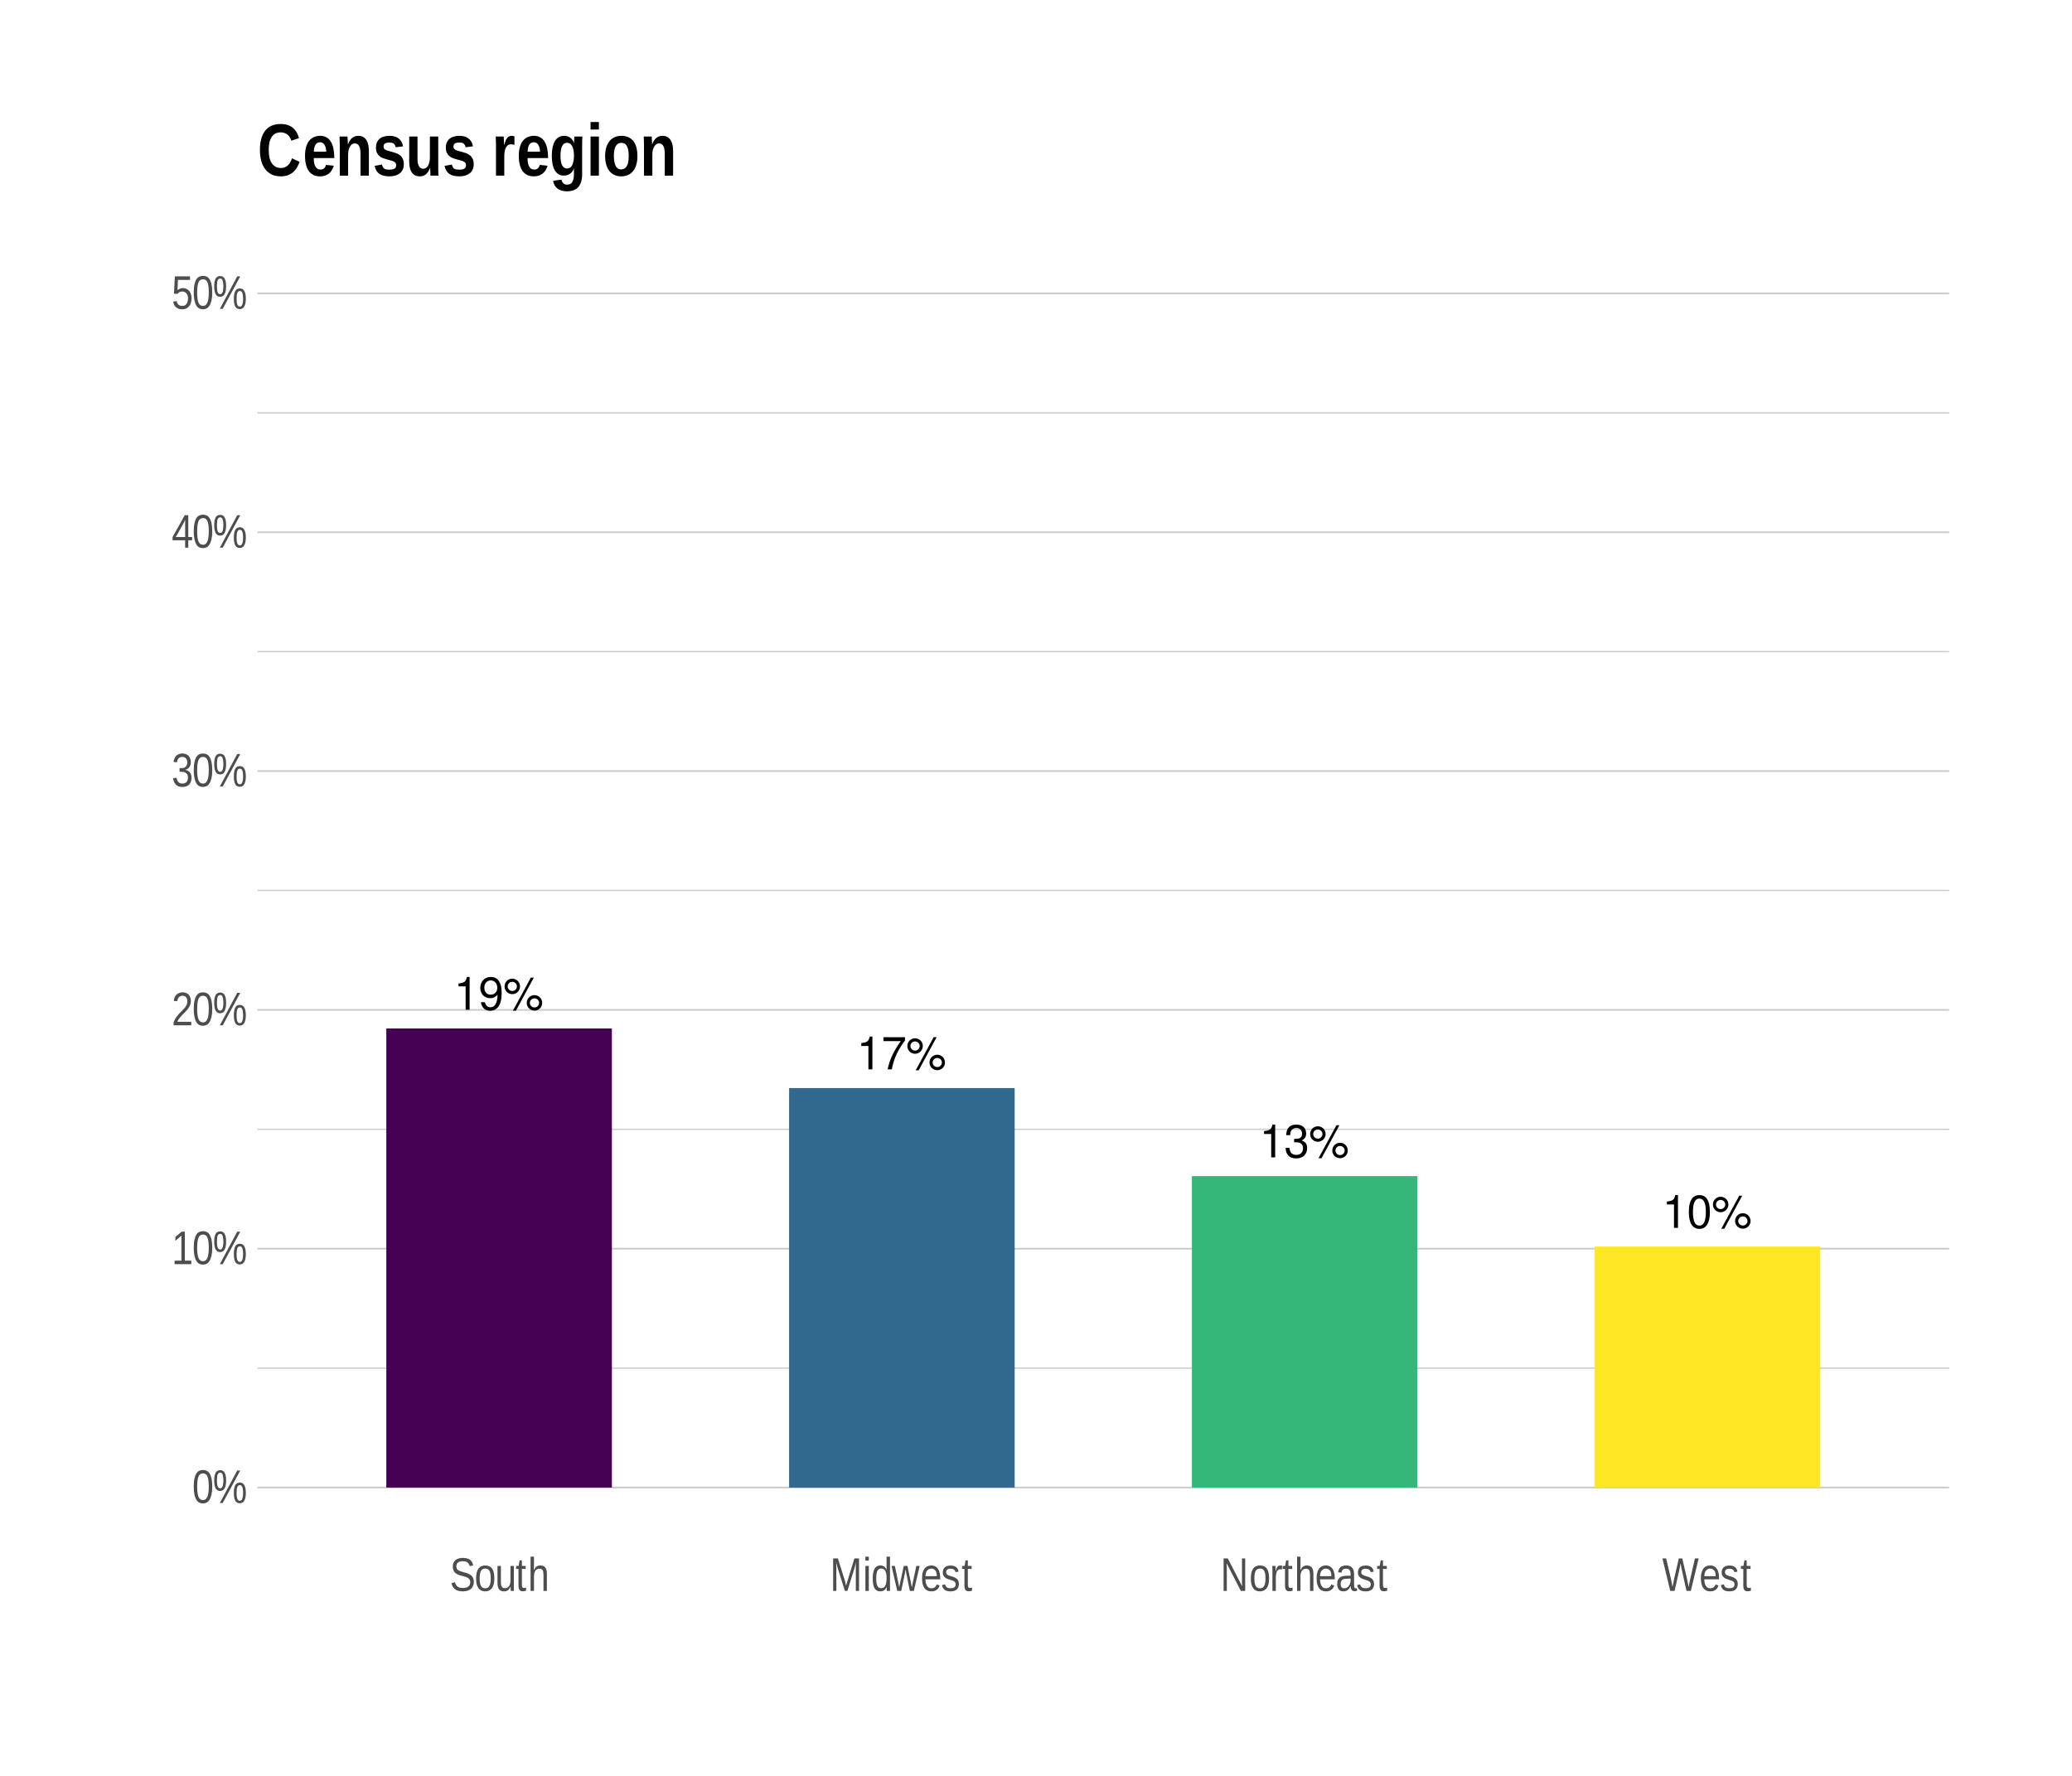 <?xml version="1.0" encoding="UTF-8"?>
<svg xmlns="http://www.w3.org/2000/svg" xmlns:xlink="http://www.w3.org/1999/xlink" width="504pt" height="432pt" viewBox="0 0 504 432" version="1.1">
<defs>
<g>
<symbol overflow="visible" id="glyph0-0">
<path style="stroke:none;" d=""/>
</symbol>
<symbol overflow="visible" id="glyph0-1">
<path style="stroke:none;" d="M 2.859 -5.688 L 2.859 0 L 3.828 0 L 3.828 -7.984 L 3.188 -7.984 C 2.844 -6.766 2.625 -6.594 1.125 -6.391 L 1.125 -5.688 Z M 2.859 -5.688 "/>
</symbol>
<symbol overflow="visible" id="glyph0-2">
<path style="stroke:none;" d="M 2.438 -3.672 L 2.969 -3.672 C 4.031 -3.672 4.594 -3.188 4.594 -2.219 C 4.594 -1.219 3.984 -0.609 2.984 -0.609 C 1.906 -0.609 1.391 -1.156 1.328 -2.312 L 0.359 -2.312 C 0.391 -1.672 0.516 -1.266 0.703 -0.906 C 1.109 -0.125 1.859 0.25 2.938 0.25 C 4.547 0.25 5.594 -0.719 5.594 -2.234 C 5.594 -3.25 5.203 -3.797 4.266 -4.125 C 5 -4.438 5.359 -4.984 5.359 -5.781 C 5.359 -7.156 4.469 -7.984 2.969 -7.984 C 1.391 -7.984 0.547 -7.109 0.516 -5.406 L 1.484 -5.406 C 1.5 -5.906 1.547 -6.172 1.672 -6.422 C 1.891 -6.875 2.375 -7.141 2.984 -7.141 C 3.844 -7.141 4.359 -6.609 4.359 -5.75 C 4.359 -5.188 4.172 -4.844 3.734 -4.656 C 3.469 -4.547 3.109 -4.5 2.438 -4.5 Z M 2.438 -3.672 "/>
</symbol>
<symbol overflow="visible" id="glyph0-3">
<path style="stroke:none;" d="M 2.203 -7.562 C 1.156 -7.562 0.328 -6.719 0.328 -5.672 C 0.328 -4.641 1.156 -3.797 2.203 -3.797 C 3.234 -3.797 4.094 -4.641 4.094 -5.656 C 4.094 -6.734 3.266 -7.562 2.203 -7.562 Z M 2.203 -6.797 C 2.828 -6.797 3.328 -6.297 3.328 -5.672 C 3.328 -5.062 2.812 -4.562 2.203 -4.562 C 1.594 -4.562 1.078 -5.062 1.078 -5.672 C 1.078 -6.297 1.578 -6.797 2.203 -6.797 Z M 6.734 -7.828 L 2.359 0.219 L 3.094 0.219 L 7.453 -7.828 Z M 7.594 -3.562 C 6.562 -3.562 5.719 -2.719 5.719 -1.672 C 5.719 -0.625 6.562 0.203 7.609 0.203 C 8.641 0.203 9.484 -0.625 9.484 -1.656 C 9.484 -2.719 8.656 -3.562 7.594 -3.562 Z M 7.594 -2.781 C 8.234 -2.781 8.734 -2.281 8.734 -1.656 C 8.734 -1.062 8.219 -0.562 7.609 -0.562 C 6.984 -0.562 6.484 -1.062 6.484 -1.672 C 6.484 -2.281 6.984 -2.781 7.594 -2.781 Z M 7.594 -2.781 "/>
</symbol>
<symbol overflow="visible" id="glyph0-4">
<path style="stroke:none;" d="M 5.75 -7.828 L 0.516 -7.828 L 0.516 -6.875 L 4.734 -6.875 C 2.875 -4.203 2.109 -2.578 1.531 0 L 2.562 0 C 3 -2.5 3.984 -4.656 5.75 -7.016 Z M 5.75 -7.828 "/>
</symbol>
<symbol overflow="visible" id="glyph0-5">
<path style="stroke:none;" d="M 0.578 -1.828 C 0.766 -0.516 1.609 0.25 2.812 0.25 C 3.672 0.25 4.453 -0.172 4.922 -0.891 C 5.406 -1.672 5.625 -2.641 5.625 -4.094 C 5.625 -5.438 5.422 -6.281 4.953 -7 C 4.531 -7.641 3.844 -7.984 2.984 -7.984 C 1.484 -7.984 0.422 -6.875 0.422 -5.328 C 0.422 -3.859 1.406 -2.812 2.828 -2.812 C 3.562 -2.812 4.125 -3.078 4.625 -3.688 C 4.609 -1.703 3.984 -0.609 2.875 -0.609 C 2.188 -0.609 1.719 -1.047 1.562 -1.828 Z M 2.969 -7.141 C 3.875 -7.141 4.562 -6.375 4.562 -5.344 C 4.562 -4.359 3.906 -3.672 2.938 -3.672 C 2 -3.672 1.406 -4.344 1.406 -5.406 C 1.406 -6.406 2.062 -7.141 2.969 -7.141 Z M 2.969 -7.141 "/>
</symbol>
<symbol overflow="visible" id="glyph0-6">
<path style="stroke:none;" d="M 3.031 -7.984 C 2.312 -7.984 1.641 -7.656 1.234 -7.109 C 0.734 -6.406 0.469 -5.344 0.469 -3.859 C 0.469 -1.172 1.359 0.25 3.031 0.25 C 4.688 0.25 5.594 -1.172 5.594 -3.797 C 5.594 -5.344 5.359 -6.391 4.844 -7.109 C 4.438 -7.672 3.781 -7.984 3.031 -7.984 Z M 3.031 -7.125 C 4.094 -7.125 4.609 -6.047 4.609 -3.891 C 4.609 -1.609 4.094 -0.547 3.016 -0.547 C 1.984 -0.547 1.469 -1.656 1.469 -3.859 C 1.469 -6.047 1.984 -7.125 3.031 -7.125 Z M 3.031 -7.125 "/>
</symbol>
<symbol overflow="visible" id="glyph1-0">
<path style="stroke:none;" d="M 0.234 0 L 0.234 -7.672 L 2.141 -7.672 L 2.141 0 Z M 0.484 -0.375 L 1.906 -0.375 L 1.906 -7.281 L 0.484 -7.281 Z M 0.484 -0.375 "/>
</symbol>
<symbol overflow="visible" id="glyph1-1">
<path style="stroke:none;" d="M 4.875 -3.953 C 4.875 -3.191 4.812 -2.551 4.688 -2.031 C 4.57 -1.52 4.41 -1.102 4.203 -0.781 C 4.004 -0.457 3.766 -0.227 3.484 -0.094 C 3.211 0.039 2.922 0.109 2.609 0.109 C 2.297 0.109 2 0.039 1.719 -0.094 C 1.445 -0.227 1.211 -0.457 1.016 -0.781 C 0.816 -1.102 0.66 -1.52 0.547 -2.031 C 0.43 -2.551 0.375 -3.191 0.375 -3.953 C 0.375 -4.754 0.43 -5.414 0.547 -5.938 C 0.66 -6.457 0.816 -6.875 1.016 -7.188 C 1.211 -7.5 1.453 -7.719 1.734 -7.844 C 2.016 -7.969 2.316 -8.031 2.641 -8.031 C 2.953 -8.031 3.242 -7.969 3.516 -7.844 C 3.785 -7.719 4.02 -7.5 4.219 -7.188 C 4.426 -6.875 4.586 -6.457 4.703 -5.938 C 4.816 -5.414 4.875 -4.754 4.875 -3.953 Z M 4.031 -3.953 C 4.031 -4.586 4 -5.113 3.938 -5.531 C 3.883 -5.945 3.797 -6.281 3.672 -6.531 C 3.555 -6.781 3.41 -6.953 3.234 -7.047 C 3.055 -7.148 2.859 -7.203 2.641 -7.203 C 2.41 -7.203 2.203 -7.148 2.016 -7.047 C 1.836 -6.941 1.688 -6.766 1.562 -6.516 C 1.445 -6.273 1.359 -5.941 1.297 -5.516 C 1.234 -5.098 1.203 -4.578 1.203 -3.953 C 1.203 -3.348 1.234 -2.836 1.297 -2.422 C 1.359 -2.004 1.445 -1.672 1.562 -1.422 C 1.688 -1.172 1.836 -0.988 2.016 -0.875 C 2.191 -0.77 2.395 -0.719 2.625 -0.719 C 2.844 -0.719 3.035 -0.77 3.203 -0.875 C 3.379 -0.988 3.523 -1.172 3.641 -1.422 C 3.766 -1.672 3.859 -2.004 3.922 -2.422 C 3.992 -2.836 4.031 -3.348 4.031 -3.953 Z M 4.031 -3.953 "/>
</symbol>
<symbol overflow="visible" id="glyph1-2">
<path style="stroke:none;" d="M 8.047 -2.438 C 8.047 -1.969 8.004 -1.57 7.922 -1.25 C 7.848 -0.938 7.742 -0.68 7.609 -0.484 C 7.473 -0.285 7.316 -0.145 7.141 -0.062 C 6.961 0.02 6.773 0.062 6.578 0.062 C 6.367 0.062 6.176 0.02 6 -0.062 C 5.82 -0.145 5.664 -0.281 5.531 -0.469 C 5.406 -0.664 5.305 -0.926 5.234 -1.25 C 5.16 -1.57 5.125 -1.969 5.125 -2.438 C 5.125 -2.938 5.16 -3.348 5.234 -3.672 C 5.305 -3.992 5.406 -4.25 5.531 -4.438 C 5.664 -4.633 5.82 -4.77 6 -4.844 C 6.188 -4.926 6.383 -4.969 6.594 -4.969 C 6.789 -4.969 6.977 -4.926 7.156 -4.844 C 7.332 -4.77 7.484 -4.633 7.609 -4.438 C 7.742 -4.25 7.848 -3.992 7.922 -3.672 C 8.004 -3.348 8.047 -2.938 8.047 -2.438 Z M 2.422 0 L 1.719 0 L 5.953 -7.906 L 6.688 -7.906 Z M 1.812 -7.984 C 2.008 -7.984 2.195 -7.941 2.375 -7.859 C 2.551 -7.785 2.703 -7.648 2.828 -7.453 C 2.961 -7.266 3.066 -7.008 3.141 -6.688 C 3.211 -6.363 3.25 -5.957 3.25 -5.469 C 3.25 -5 3.211 -4.602 3.141 -4.281 C 3.066 -3.957 2.961 -3.695 2.828 -3.5 C 2.703 -3.301 2.547 -3.156 2.359 -3.062 C 2.18 -2.977 1.992 -2.938 1.797 -2.938 C 1.586 -2.938 1.395 -2.977 1.219 -3.062 C 1.039 -3.156 0.883 -3.301 0.75 -3.5 C 0.625 -3.695 0.523 -3.957 0.453 -4.281 C 0.379 -4.602 0.344 -5 0.344 -5.469 C 0.344 -5.957 0.379 -6.363 0.453 -6.688 C 0.523 -7.008 0.625 -7.266 0.75 -7.453 C 0.883 -7.648 1.039 -7.785 1.219 -7.859 C 1.406 -7.941 1.602 -7.984 1.812 -7.984 Z M 7.375 -2.438 C 7.375 -2.812 7.352 -3.117 7.312 -3.359 C 7.281 -3.609 7.227 -3.805 7.156 -3.953 C 7.094 -4.098 7.016 -4.195 6.922 -4.25 C 6.828 -4.312 6.719 -4.344 6.594 -4.344 C 6.469 -4.344 6.352 -4.312 6.25 -4.25 C 6.156 -4.188 6.07 -4.082 6 -3.938 C 5.938 -3.789 5.883 -3.594 5.844 -3.344 C 5.812 -3.102 5.797 -2.801 5.797 -2.438 C 5.797 -2.082 5.812 -1.785 5.844 -1.547 C 5.883 -1.305 5.938 -1.109 6 -0.953 C 6.07 -0.805 6.156 -0.703 6.25 -0.641 C 6.344 -0.578 6.453 -0.547 6.578 -0.547 C 6.703 -0.547 6.812 -0.578 6.906 -0.641 C 7 -0.703 7.078 -0.805 7.141 -0.953 C 7.211 -1.109 7.27 -1.305 7.312 -1.547 C 7.352 -1.785 7.375 -2.082 7.375 -2.438 Z M 2.578 -5.469 C 2.578 -5.844 2.555 -6.148 2.516 -6.391 C 2.484 -6.629 2.438 -6.82 2.375 -6.969 C 2.312 -7.113 2.234 -7.219 2.141 -7.281 C 2.047 -7.344 1.938 -7.375 1.812 -7.375 C 1.688 -7.375 1.57 -7.344 1.469 -7.281 C 1.363 -7.219 1.273 -7.113 1.203 -6.969 C 1.141 -6.82 1.094 -6.625 1.062 -6.375 C 1.031 -6.133 1.016 -5.832 1.016 -5.469 C 1.016 -5.113 1.031 -4.816 1.062 -4.578 C 1.102 -4.336 1.156 -4.141 1.219 -3.984 C 1.281 -3.836 1.359 -3.734 1.453 -3.672 C 1.555 -3.609 1.672 -3.578 1.797 -3.578 C 1.922 -3.578 2.031 -3.609 2.125 -3.672 C 2.219 -3.734 2.297 -3.836 2.359 -3.984 C 2.43 -4.141 2.484 -4.336 2.516 -4.578 C 2.555 -4.816 2.578 -5.113 2.578 -5.469 Z M 2.578 -5.469 "/>
</symbol>
<symbol overflow="visible" id="glyph1-3">
<path style="stroke:none;" d="M 0.719 0 L 0.719 -0.859 L 2.375 -0.859 L 2.375 -6.953 L 0.906 -5.672 L 0.906 -6.625 L 2.438 -7.906 L 3.203 -7.906 L 3.203 -0.859 L 4.781 -0.859 L 4.781 0 Z M 0.719 0 "/>
</symbol>
<symbol overflow="visible" id="glyph1-4">
<path style="stroke:none;" d="M 0.469 0 L 0.469 -0.719 C 0.625 -1.156 0.816 -1.539 1.047 -1.875 C 1.273 -2.207 1.516 -2.508 1.766 -2.781 C 2.016 -3.051 2.258 -3.301 2.5 -3.531 C 2.738 -3.77 2.957 -4.004 3.156 -4.234 C 3.352 -4.461 3.508 -4.703 3.625 -4.953 C 3.75 -5.211 3.812 -5.504 3.812 -5.828 C 3.812 -6.055 3.785 -6.254 3.734 -6.422 C 3.68 -6.586 3.602 -6.727 3.5 -6.844 C 3.395 -6.969 3.27 -7.055 3.125 -7.109 C 2.977 -7.172 2.816 -7.203 2.641 -7.203 C 2.473 -7.203 2.316 -7.172 2.172 -7.109 C 2.023 -7.055 1.895 -6.973 1.781 -6.859 C 1.664 -6.742 1.57 -6.602 1.5 -6.438 C 1.426 -6.27 1.379 -6.078 1.359 -5.859 L 0.516 -5.953 C 0.535 -6.242 0.598 -6.516 0.703 -6.766 C 0.805 -7.016 0.945 -7.234 1.125 -7.422 C 1.301 -7.609 1.516 -7.754 1.766 -7.859 C 2.016 -7.973 2.305 -8.031 2.641 -8.031 C 2.953 -8.031 3.234 -7.984 3.484 -7.891 C 3.742 -7.797 3.957 -7.656 4.125 -7.469 C 4.301 -7.289 4.438 -7.066 4.531 -6.797 C 4.625 -6.523 4.672 -6.211 4.672 -5.859 C 4.672 -5.598 4.629 -5.348 4.547 -5.109 C 4.473 -4.867 4.367 -4.641 4.234 -4.422 C 4.109 -4.203 3.957 -3.988 3.781 -3.781 C 3.613 -3.582 3.438 -3.391 3.25 -3.203 L 2.672 -2.625 C 2.484 -2.438 2.305 -2.242 2.141 -2.047 C 1.973 -1.859 1.82 -1.664 1.688 -1.469 C 1.562 -1.27 1.461 -1.066 1.391 -0.859 L 4.766 -0.859 L 4.766 0 Z M 0.469 0 "/>
</symbol>
<symbol overflow="visible" id="glyph1-5">
<path style="stroke:none;" d="M 4.828 -2.188 C 4.828 -1.82 4.781 -1.492 4.688 -1.203 C 4.594 -0.922 4.453 -0.68 4.266 -0.484 C 4.078 -0.297 3.844 -0.148 3.562 -0.047 C 3.289 0.055 2.977 0.109 2.625 0.109 C 2.227 0.109 1.891 0.051 1.609 -0.062 C 1.336 -0.188 1.113 -0.348 0.938 -0.547 C 0.758 -0.754 0.625 -0.984 0.531 -1.234 C 0.445 -1.492 0.391 -1.758 0.359 -2.031 L 1.219 -2.125 C 1.238 -1.914 1.281 -1.723 1.344 -1.547 C 1.414 -1.379 1.508 -1.234 1.625 -1.109 C 1.738 -0.984 1.879 -0.883 2.047 -0.812 C 2.211 -0.75 2.406 -0.719 2.625 -0.719 C 3.039 -0.719 3.367 -0.844 3.609 -1.094 C 3.848 -1.352 3.969 -1.727 3.969 -2.219 C 3.969 -2.508 3.914 -2.742 3.812 -2.922 C 3.707 -3.098 3.57 -3.234 3.406 -3.328 C 3.25 -3.43 3.078 -3.5 2.891 -3.531 C 2.711 -3.57 2.547 -3.594 2.391 -3.594 L 1.922 -3.594 L 1.922 -4.469 L 2.359 -4.469 C 2.516 -4.469 2.676 -4.484 2.844 -4.516 C 3.02 -4.555 3.176 -4.629 3.312 -4.734 C 3.457 -4.836 3.57 -4.977 3.656 -5.156 C 3.75 -5.332 3.797 -5.555 3.797 -5.828 C 3.797 -6.254 3.691 -6.586 3.484 -6.828 C 3.285 -7.078 2.984 -7.203 2.578 -7.203 C 2.211 -7.203 1.914 -7.086 1.688 -6.859 C 1.469 -6.629 1.336 -6.305 1.297 -5.891 L 0.469 -5.969 C 0.5 -6.312 0.578 -6.613 0.703 -6.875 C 0.828 -7.133 0.984 -7.348 1.172 -7.516 C 1.359 -7.691 1.57 -7.82 1.812 -7.906 C 2.062 -7.988 2.32 -8.031 2.594 -8.031 C 2.957 -8.031 3.27 -7.973 3.531 -7.859 C 3.789 -7.754 4 -7.602 4.156 -7.406 C 4.32 -7.219 4.445 -7 4.531 -6.75 C 4.613 -6.5 4.656 -6.227 4.656 -5.938 C 4.656 -5.707 4.629 -5.488 4.578 -5.281 C 4.523 -5.082 4.441 -4.898 4.328 -4.734 C 4.211 -4.578 4.07 -4.441 3.906 -4.328 C 3.738 -4.211 3.535 -4.125 3.297 -4.062 L 3.297 -4.031 C 3.555 -4 3.781 -3.926 3.969 -3.812 C 4.164 -3.707 4.328 -3.57 4.453 -3.406 C 4.578 -3.238 4.672 -3.051 4.734 -2.844 C 4.797 -2.633 4.828 -2.414 4.828 -2.188 Z M 4.828 -2.188 "/>
</symbol>
<symbol overflow="visible" id="glyph1-6">
<path style="stroke:none;" d="M 4.047 -1.797 L 4.047 0 L 3.281 0 L 3.281 -1.797 L 0.219 -1.797 L 0.219 -2.578 L 3.188 -7.906 L 4.047 -7.906 L 4.047 -2.594 L 4.969 -2.594 L 4.969 -1.797 Z M 3.281 -6.766 C 3.27 -6.754 3.25 -6.719 3.219 -6.656 L 3.141 -6.484 L 3.062 -6.281 C 3.02 -6.207 2.988 -6.148 2.969 -6.109 L 1.297 -3.109 C 1.285 -3.086 1.266 -3.051 1.234 -3 L 1.141 -2.859 L 1.062 -2.703 C 1.031 -2.648 1.004 -2.613 0.984 -2.594 L 3.281 -2.594 Z M 3.281 -6.766 "/>
</symbol>
<symbol overflow="visible" id="glyph1-7">
<path style="stroke:none;" d="M 4.844 -2.578 C 4.844 -2.18 4.789 -1.816 4.688 -1.484 C 4.594 -1.16 4.445 -0.879 4.25 -0.641 C 4.062 -0.398 3.82 -0.211 3.531 -0.078 C 3.25 0.047 2.922 0.109 2.547 0.109 C 2.203 0.109 1.906 0.062 1.656 -0.031 C 1.406 -0.133 1.191 -0.27 1.016 -0.438 C 0.836 -0.602 0.695 -0.801 0.594 -1.031 C 0.488 -1.258 0.414 -1.504 0.375 -1.766 L 1.219 -1.891 C 1.25 -1.734 1.297 -1.582 1.359 -1.438 C 1.422 -1.301 1.504 -1.176 1.609 -1.062 C 1.711 -0.957 1.844 -0.875 2 -0.812 C 2.156 -0.75 2.344 -0.719 2.562 -0.719 C 2.781 -0.719 2.977 -0.754 3.156 -0.828 C 3.332 -0.91 3.477 -1.031 3.594 -1.188 C 3.719 -1.344 3.812 -1.535 3.875 -1.766 C 3.945 -1.992 3.984 -2.258 3.984 -2.562 C 3.984 -2.801 3.953 -3.02 3.891 -3.219 C 3.828 -3.426 3.734 -3.602 3.609 -3.75 C 3.492 -3.895 3.348 -4.008 3.172 -4.094 C 3.004 -4.176 2.805 -4.219 2.578 -4.219 C 2.441 -4.219 2.316 -4.203 2.203 -4.172 C 2.086 -4.148 1.977 -4.109 1.875 -4.047 C 1.781 -3.992 1.691 -3.93 1.609 -3.859 C 1.523 -3.797 1.445 -3.727 1.375 -3.656 L 0.562 -3.656 L 0.781 -7.906 L 4.469 -7.906 L 4.469 -7.047 L 1.531 -7.047 L 1.422 -4.547 C 1.566 -4.68 1.75 -4.797 1.969 -4.891 C 2.188 -4.992 2.445 -5.047 2.75 -5.047 C 3.07 -5.047 3.363 -4.984 3.625 -4.859 C 3.883 -4.742 4.102 -4.578 4.281 -4.359 C 4.457 -4.141 4.594 -3.879 4.688 -3.578 C 4.789 -3.273 4.844 -2.941 4.844 -2.578 Z M 4.844 -2.578 "/>
</symbol>
<symbol overflow="visible" id="glyph1-8">
<path style="stroke:none;" d="M 5.859 -2.188 C 5.859 -1.852 5.801 -1.547 5.688 -1.266 C 5.582 -0.984 5.422 -0.738 5.203 -0.531 C 4.984 -0.332 4.707 -0.176 4.375 -0.062 C 4.039 0.051 3.641 0.109 3.172 0.109 C 2.367 0.109 1.738 -0.062 1.281 -0.406 C 0.832 -0.75 0.547 -1.242 0.422 -1.891 L 1.281 -2.109 C 1.32 -1.898 1.383 -1.711 1.469 -1.547 C 1.562 -1.379 1.68 -1.234 1.828 -1.109 C 1.984 -0.984 2.172 -0.883 2.391 -0.812 C 2.617 -0.75 2.891 -0.719 3.203 -0.719 C 3.461 -0.719 3.703 -0.742 3.922 -0.797 C 4.141 -0.859 4.328 -0.941 4.484 -1.047 C 4.641 -1.16 4.758 -1.305 4.844 -1.484 C 4.938 -1.66 4.984 -1.875 4.984 -2.125 C 4.984 -2.383 4.93 -2.594 4.828 -2.75 C 4.734 -2.914 4.598 -3.051 4.422 -3.156 C 4.254 -3.258 4.051 -3.348 3.812 -3.422 L 3 -3.656 C 2.82 -3.695 2.641 -3.742 2.453 -3.797 C 2.273 -3.859 2.098 -3.93 1.922 -4.016 C 1.754 -4.098 1.598 -4.191 1.453 -4.297 C 1.305 -4.41 1.18 -4.539 1.078 -4.688 C 0.973 -4.844 0.891 -5.02 0.828 -5.219 C 0.766 -5.414 0.734 -5.645 0.734 -5.906 C 0.734 -6.281 0.797 -6.602 0.922 -6.875 C 1.047 -7.145 1.219 -7.363 1.438 -7.531 C 1.656 -7.707 1.914 -7.832 2.219 -7.906 C 2.52 -7.988 2.844 -8.031 3.188 -8.031 C 3.594 -8.031 3.938 -7.988 4.219 -7.906 C 4.508 -7.832 4.754 -7.719 4.953 -7.562 C 5.148 -7.414 5.305 -7.227 5.422 -7 C 5.535 -6.77 5.629 -6.504 5.703 -6.203 L 4.844 -6.031 C 4.801 -6.219 4.738 -6.383 4.656 -6.531 C 4.57 -6.688 4.461 -6.812 4.328 -6.906 C 4.203 -7.008 4.039 -7.086 3.844 -7.141 C 3.656 -7.191 3.438 -7.219 3.188 -7.219 C 2.883 -7.219 2.629 -7.188 2.422 -7.125 C 2.223 -7.062 2.062 -6.973 1.938 -6.859 C 1.812 -6.742 1.723 -6.609 1.672 -6.453 C 1.617 -6.305 1.594 -6.145 1.594 -5.969 C 1.594 -5.727 1.641 -5.531 1.734 -5.375 C 1.828 -5.227 1.957 -5.102 2.125 -5 C 2.289 -4.906 2.484 -4.82 2.703 -4.75 C 2.922 -4.688 3.148 -4.617 3.391 -4.547 C 3.391 -4.547 3.594 -4.488 4 -4.375 C 4.195 -4.32 4.383 -4.254 4.562 -4.172 C 4.738 -4.086 4.906 -3.992 5.062 -3.891 C 5.227 -3.785 5.367 -3.648 5.484 -3.484 C 5.598 -3.328 5.688 -3.141 5.75 -2.922 C 5.82 -2.711 5.859 -2.469 5.859 -2.188 Z M 5.859 -2.188 "/>
</symbol>
<symbol overflow="visible" id="glyph1-9">
<path style="stroke:none;" d="M 4.844 -3.047 C 4.844 -1.984 4.648 -1.191 4.266 -0.672 C 3.879 -0.148 3.32 0.109 2.594 0.109 C 2.25 0.109 1.941 0.047 1.672 -0.078 C 1.398 -0.203 1.172 -0.395 0.984 -0.656 C 0.797 -0.926 0.648 -1.254 0.547 -1.641 C 0.453 -2.035 0.406 -2.504 0.406 -3.047 C 0.406 -5.141 1.145 -6.188 2.625 -6.188 C 3.008 -6.188 3.344 -6.117 3.625 -5.984 C 3.906 -5.859 4.133 -5.664 4.312 -5.406 C 4.5 -5.145 4.633 -4.816 4.719 -4.422 C 4.801 -4.023 4.844 -3.566 4.844 -3.047 Z M 3.969 -3.047 C 3.969 -3.516 3.938 -3.898 3.875 -4.203 C 3.82 -4.516 3.738 -4.758 3.625 -4.938 C 3.508 -5.125 3.367 -5.254 3.203 -5.328 C 3.035 -5.398 2.848 -5.438 2.641 -5.438 C 2.43 -5.438 2.238 -5.398 2.062 -5.328 C 1.895 -5.254 1.75 -5.125 1.625 -4.938 C 1.508 -4.75 1.422 -4.5 1.359 -4.188 C 1.297 -3.883 1.266 -3.504 1.266 -3.047 C 1.266 -2.578 1.297 -2.188 1.359 -1.875 C 1.43 -1.562 1.523 -1.312 1.641 -1.125 C 1.766 -0.945 1.906 -0.82 2.062 -0.75 C 2.227 -0.676 2.406 -0.641 2.594 -0.641 C 2.812 -0.641 3.004 -0.676 3.172 -0.75 C 3.336 -0.82 3.477 -0.945 3.594 -1.125 C 3.719 -1.312 3.812 -1.562 3.875 -1.875 C 3.938 -2.188 3.969 -2.578 3.969 -3.047 Z M 3.969 -3.047 "/>
</symbol>
<symbol overflow="visible" id="glyph1-10">
<path style="stroke:none;" d="M 1.438 -6.078 L 1.438 -2.219 C 1.438 -1.926 1.453 -1.68 1.484 -1.484 C 1.523 -1.285 1.586 -1.125 1.672 -1 C 1.754 -0.875 1.859 -0.785 1.984 -0.734 C 2.117 -0.691 2.281 -0.672 2.469 -0.672 C 2.664 -0.672 2.844 -0.711 3 -0.797 C 3.156 -0.879 3.289 -1 3.406 -1.156 C 3.52 -1.312 3.609 -1.504 3.672 -1.734 C 3.734 -1.973 3.766 -2.25 3.766 -2.562 L 3.766 -6.078 L 4.594 -6.078 L 4.594 -1.297 C 4.594 -1.297 4.594 -1.164 4.594 -0.906 C 4.594 -0.758 4.594 -0.625 4.594 -0.5 C 4.602 -0.375 4.609 -0.266 4.609 -0.172 C 4.609 -0.086 4.609 -0.031 4.609 0 L 3.828 0 C 3.828 -0.02 3.828 -0.07 3.828 -0.156 C 3.828 -0.238 3.82 -0.332 3.812 -0.438 C 3.812 -0.539 3.805 -0.645 3.797 -0.75 C 3.797 -0.863 3.797 -0.957 3.797 -1.031 L 3.781 -1.031 C 3.707 -0.863 3.617 -0.707 3.516 -0.562 C 3.422 -0.414 3.312 -0.289 3.188 -0.188 C 3.062 -0.094 2.914 -0.02 2.75 0.031 C 2.594 0.082 2.406 0.109 2.188 0.109 C 1.914 0.109 1.676 0.066 1.469 -0.016 C 1.27 -0.098 1.109 -0.223 0.984 -0.391 C 0.859 -0.566 0.766 -0.785 0.703 -1.047 C 0.641 -1.316 0.609 -1.645 0.609 -2.031 L 0.609 -6.078 Z M 1.438 -6.078 "/>
</symbol>
<symbol overflow="visible" id="glyph1-11">
<path style="stroke:none;" d="M 2.562 -0.047 C 2.426 -0.004 2.289 0.023 2.156 0.047 C 2.031 0.078 1.883 0.094 1.719 0.094 C 1.051 0.094 0.719 -0.363 0.719 -1.281 L 0.719 -5.344 L 0.141 -5.344 L 0.141 -6.078 L 0.75 -6.078 L 1 -7.438 L 1.547 -7.438 L 1.547 -6.078 L 2.469 -6.078 L 2.469 -5.344 L 1.547 -5.344 L 1.547 -1.5 C 1.547 -1.207 1.582 -1.004 1.656 -0.891 C 1.738 -0.773 1.879 -0.719 2.078 -0.719 C 2.148 -0.719 2.223 -0.723 2.297 -0.734 C 2.379 -0.754 2.469 -0.773 2.562 -0.797 Z M 2.562 -0.047 "/>
</symbol>
<symbol overflow="visible" id="glyph1-12">
<path style="stroke:none;" d="M 1.453 -5.031 C 1.547 -5.238 1.645 -5.414 1.75 -5.562 C 1.863 -5.707 1.984 -5.828 2.109 -5.922 C 2.242 -6.016 2.383 -6.082 2.531 -6.125 C 2.688 -6.164 2.863 -6.188 3.062 -6.188 C 3.375 -6.188 3.629 -6.133 3.828 -6.031 C 4.035 -5.926 4.195 -5.781 4.312 -5.594 C 4.438 -5.406 4.52 -5.176 4.562 -4.906 C 4.602 -4.645 4.625 -4.359 4.625 -4.047 L 4.625 0 L 3.797 0 L 3.797 -3.859 C 3.797 -4.109 3.781 -4.332 3.75 -4.531 C 3.727 -4.727 3.68 -4.891 3.609 -5.016 C 3.535 -5.148 3.43 -5.25 3.297 -5.312 C 3.16 -5.375 2.988 -5.406 2.781 -5.406 C 2.582 -5.406 2.398 -5.363 2.234 -5.281 C 2.078 -5.195 1.941 -5.07 1.828 -4.906 C 1.723 -4.75 1.641 -4.555 1.578 -4.328 C 1.516 -4.109 1.484 -3.859 1.484 -3.578 L 1.484 0 L 0.656 0 L 0.656 -8.328 L 1.484 -8.328 L 1.484 -6.172 C 1.484 -6.047 1.477 -5.922 1.469 -5.797 C 1.469 -5.672 1.461 -5.555 1.453 -5.453 C 1.453 -5.348 1.453 -5.258 1.453 -5.188 C 1.453 -5.113 1.445 -5.062 1.438 -5.031 Z M 1.453 -5.031 "/>
</symbol>
<symbol overflow="visible" id="glyph1-13">
<path style="stroke:none;" d="M 6.297 0 L 6.297 -5.281 C 6.297 -5.469 6.297 -5.66 6.297 -5.859 C 6.297 -6.055 6.301 -6.238 6.312 -6.406 C 6.312 -6.594 6.316 -6.781 6.328 -6.969 C 6.285 -6.77 6.242 -6.578 6.203 -6.391 C 6.203 -6.391 6.156 -6.223 6.062 -5.891 C 6.02 -5.703 5.973 -5.535 5.922 -5.391 L 4.25 0 L 3.641 0 L 1.938 -5.391 C 1.914 -5.441 1.895 -5.508 1.875 -5.594 L 1.812 -5.828 L 1.734 -6.094 L 1.672 -6.344 C 1.617 -6.539 1.566 -6.75 1.516 -6.969 C 1.523 -6.758 1.531 -6.551 1.531 -6.344 C 1.539 -6.164 1.547 -5.977 1.547 -5.781 C 1.555 -5.594 1.562 -5.426 1.562 -5.281 L 1.562 0 L 0.781 0 L 0.781 -7.906 L 1.938 -7.906 L 3.656 -2.422 C 3.676 -2.348 3.703 -2.25 3.734 -2.125 C 3.766 -2.008 3.789 -1.891 3.812 -1.766 C 3.844 -1.648 3.867 -1.535 3.891 -1.422 C 3.922 -1.316 3.941 -1.234 3.953 -1.172 C 3.953 -1.234 3.961 -1.316 3.984 -1.422 C 4.016 -1.535 4.047 -1.656 4.078 -1.781 L 4.172 -2.141 C 4.203 -2.254 4.234 -2.348 4.266 -2.422 L 5.953 -7.906 L 7.078 -7.906 L 7.078 0 Z M 6.297 0 "/>
</symbol>
<symbol overflow="visible" id="glyph1-14">
<path style="stroke:none;" d="M 0.625 -7.375 L 0.625 -8.328 L 1.453 -8.328 L 1.453 -7.375 Z M 0.625 0 L 0.625 -6.078 L 1.453 -6.078 L 1.453 0 Z M 0.625 0 "/>
</symbol>
<symbol overflow="visible" id="glyph1-15">
<path style="stroke:none;" d="M 3.781 -0.984 C 3.625 -0.586 3.422 -0.305 3.172 -0.141 C 2.922 0.023 2.609 0.109 2.234 0.109 C 1.598 0.109 1.133 -0.145 0.844 -0.656 C 0.551 -1.176 0.406 -1.961 0.406 -3.016 C 0.406 -5.129 1.016 -6.188 2.234 -6.188 C 2.609 -6.188 2.922 -6.102 3.172 -5.938 C 3.422 -5.77 3.625 -5.5 3.781 -5.125 L 3.797 -5.125 C 3.797 -5.164 3.789 -5.227 3.781 -5.312 L 3.781 -5.562 C 3.781 -5.645 3.781 -5.727 3.781 -5.812 L 3.781 -8.328 L 4.609 -8.328 L 4.609 -1.25 C 4.609 -1.102 4.609 -0.961 4.609 -0.828 C 4.609 -0.691 4.609 -0.566 4.609 -0.453 C 4.617 -0.348 4.625 -0.254 4.625 -0.172 C 4.625 -0.086 4.629 -0.031 4.641 0 L 3.844 0 C 3.832 -0.039 3.828 -0.094 3.828 -0.156 C 3.828 -0.227 3.82 -0.305 3.812 -0.391 C 3.812 -0.484 3.805 -0.578 3.797 -0.672 C 3.797 -0.773 3.797 -0.879 3.797 -0.984 Z M 1.266 -3.047 C 1.266 -2.629 1.285 -2.27 1.328 -1.969 C 1.367 -1.664 1.438 -1.414 1.531 -1.219 C 1.625 -1.031 1.742 -0.891 1.891 -0.797 C 2.047 -0.711 2.227 -0.672 2.438 -0.672 C 2.656 -0.672 2.848 -0.711 3.016 -0.797 C 3.18 -0.879 3.32 -1.016 3.438 -1.203 C 3.551 -1.398 3.633 -1.656 3.688 -1.969 C 3.75 -2.281 3.781 -2.66 3.781 -3.109 C 3.781 -3.535 3.75 -3.898 3.688 -4.203 C 3.633 -4.504 3.551 -4.742 3.438 -4.922 C 3.32 -5.109 3.18 -5.238 3.016 -5.312 C 2.859 -5.395 2.672 -5.438 2.453 -5.438 C 2.242 -5.438 2.066 -5.395 1.922 -5.312 C 1.773 -5.227 1.648 -5.086 1.547 -4.891 C 1.453 -4.703 1.379 -4.453 1.328 -4.141 C 1.285 -3.836 1.266 -3.473 1.266 -3.047 Z M 1.266 -3.047 "/>
</symbol>
<symbol overflow="visible" id="glyph1-16">
<path style="stroke:none;" d="M 5.406 0 L 4.438 0 L 3.641 -3.922 C 3.617 -4.023 3.594 -4.148 3.562 -4.297 C 3.539 -4.441 3.52 -4.586 3.5 -4.734 C 3.5 -4.734 3.469 -4.906 3.406 -5.25 C 3.375 -5.07 3.344 -4.906 3.312 -4.75 C 3.312 -4.75 3.285 -4.598 3.234 -4.297 C 3.203 -4.148 3.176 -4.016 3.156 -3.891 L 2.344 0 L 1.375 0 L -0.016 -6.078 L 0.797 -6.078 L 1.641 -1.953 C 1.66 -1.859 1.68 -1.75 1.703 -1.625 C 1.734 -1.5 1.758 -1.379 1.781 -1.266 C 1.801 -1.129 1.82 -0.988 1.844 -0.844 L 1.922 -1.25 C 1.953 -1.363 1.977 -1.477 2 -1.594 C 2.02 -1.719 2.039 -1.82 2.062 -1.906 L 2.969 -6.078 L 3.859 -6.078 L 4.719 -1.906 C 4.738 -1.801 4.758 -1.688 4.781 -1.562 C 4.812 -1.445 4.836 -1.332 4.859 -1.219 C 4.879 -1.094 4.906 -0.969 4.938 -0.844 C 4.938 -0.844 4.961 -0.977 5.016 -1.25 C 5.016 -1.25 5.035 -1.375 5.078 -1.625 L 5.141 -1.953 L 6.016 -6.078 L 6.828 -6.078 Z M 5.406 0 "/>
</symbol>
<symbol overflow="visible" id="glyph1-17">
<path style="stroke:none;" d="M 1.234 -2.828 C 1.234 -2.504 1.266 -2.207 1.328 -1.938 C 1.398 -1.676 1.488 -1.445 1.594 -1.25 C 1.707 -1.062 1.852 -0.91 2.031 -0.797 C 2.207 -0.691 2.414 -0.641 2.656 -0.641 C 3.02 -0.641 3.312 -0.727 3.531 -0.906 C 3.75 -1.082 3.895 -1.305 3.969 -1.578 L 4.688 -1.328 C 4.633 -1.16 4.562 -0.988 4.469 -0.812 C 4.375 -0.645 4.25 -0.492 4.094 -0.359 C 3.938 -0.223 3.738 -0.109 3.5 -0.016 C 3.27 0.066 2.988 0.109 2.656 0.109 C 1.926 0.109 1.367 -0.156 0.984 -0.688 C 0.598 -1.227 0.406 -2.023 0.406 -3.078 C 0.406 -3.648 0.461 -4.129 0.578 -4.516 C 0.691 -4.91 0.848 -5.234 1.047 -5.484 C 1.254 -5.734 1.492 -5.91 1.766 -6.016 C 2.035 -6.129 2.32 -6.188 2.625 -6.188 C 3.039 -6.188 3.391 -6.102 3.672 -5.938 C 4.223 -5.625 4.57 -5.055 4.719 -4.234 C 4.789 -3.836 4.828 -3.41 4.828 -2.953 L 4.828 -2.828 Z M 4 -3.594 C 4 -4.27 3.867 -4.742 3.609 -5.016 C 3.359 -5.297 3.023 -5.438 2.609 -5.438 C 2.316 -5.438 2.035 -5.316 1.766 -5.078 C 1.43 -4.785 1.254 -4.289 1.234 -3.594 Z M 4 -3.594 "/>
</symbol>
<symbol overflow="visible" id="glyph1-18">
<path style="stroke:none;" d="M 4.375 -1.672 C 4.375 -1.391 4.328 -1.133 4.234 -0.906 C 4.148 -0.688 4.02 -0.5 3.844 -0.344 C 3.676 -0.195 3.461 -0.082 3.203 0 C 2.953 0.07 2.672 0.109 2.359 0.109 C 2.066 0.109 1.801 0.082 1.562 0.031 C 1.332 -0.02 1.129 -0.102 0.953 -0.219 C 0.785 -0.344 0.641 -0.504 0.516 -0.703 C 0.398 -0.898 0.316 -1.141 0.266 -1.422 L 1 -1.594 C 1.062 -1.27 1.203 -1.031 1.422 -0.875 C 1.648 -0.727 1.961 -0.656 2.359 -0.656 C 2.535 -0.656 2.695 -0.672 2.844 -0.703 C 2.988 -0.734 3.113 -0.785 3.219 -0.859 C 3.332 -0.93 3.422 -1.023 3.484 -1.141 C 3.547 -1.266 3.578 -1.414 3.578 -1.594 C 3.578 -1.781 3.539 -1.93 3.469 -2.047 C 3.395 -2.172 3.297 -2.27 3.172 -2.344 C 3.047 -2.426 2.895 -2.492 2.719 -2.547 L 2.109 -2.75 C 1.91 -2.812 1.711 -2.879 1.516 -2.953 C 1.328 -3.035 1.156 -3.141 1 -3.266 C 0.844 -3.398 0.711 -3.562 0.609 -3.75 C 0.504 -3.938 0.453 -4.176 0.453 -4.469 C 0.453 -5.02 0.613 -5.441 0.938 -5.734 C 1.27 -6.023 1.742 -6.172 2.359 -6.172 C 2.91 -6.172 3.348 -6.051 3.672 -5.812 C 3.992 -5.582 4.203 -5.207 4.297 -4.688 L 3.547 -4.578 C 3.516 -4.734 3.461 -4.863 3.391 -4.969 C 3.316 -5.07 3.227 -5.156 3.125 -5.219 C 3.02 -5.289 2.898 -5.336 2.766 -5.359 C 2.641 -5.391 2.504 -5.406 2.359 -5.406 C 1.984 -5.406 1.707 -5.332 1.531 -5.188 C 1.352 -5.051 1.266 -4.848 1.266 -4.578 C 1.266 -4.41 1.297 -4.27 1.359 -4.156 C 1.43 -4.051 1.523 -3.961 1.641 -3.891 C 1.754 -3.816 1.895 -3.754 2.062 -3.703 L 2.609 -3.531 C 2.609 -3.531 2.742 -3.488 3.016 -3.406 C 3.16 -3.352 3.297 -3.297 3.422 -3.234 C 3.555 -3.172 3.68 -3.094 3.797 -3 C 3.91 -2.914 4.008 -2.812 4.094 -2.688 C 4.176 -2.562 4.242 -2.414 4.297 -2.25 C 4.348 -2.082 4.375 -1.891 4.375 -1.672 Z M 4.375 -1.672 "/>
</symbol>
<symbol overflow="visible" id="glyph1-19">
<path style="stroke:none;" d="M 4.984 0 L 1.516 -6.734 C 1.516 -6.734 1.52 -6.551 1.531 -6.188 C 1.539 -6.039 1.547 -5.879 1.547 -5.703 C 1.555 -5.535 1.562 -5.383 1.562 -5.25 L 1.562 0 L 0.781 0 L 0.781 -7.906 L 1.797 -7.906 L 5.297 -1.125 C 5.297 -1.312 5.285 -1.492 5.266 -1.672 C 5.266 -1.836 5.258 -2.008 5.25 -2.188 C 5.25 -2.375 5.25 -2.551 5.25 -2.719 L 5.25 -7.906 L 6.031 -7.906 L 6.031 0 Z M 4.984 0 "/>
</symbol>
<symbol overflow="visible" id="glyph1-20">
<path style="stroke:none;" d="M 0.656 0 L 0.656 -4.656 C 0.656 -4.656 0.656 -4.785 0.656 -5.047 C 0.656 -5.18 0.648 -5.312 0.641 -5.438 C 0.641 -5.562 0.633 -5.676 0.625 -5.781 C 0.625 -5.895 0.625 -5.992 0.625 -6.078 L 1.406 -6.078 C 1.414 -5.992 1.422 -5.895 1.422 -5.781 C 1.422 -5.664 1.422 -5.551 1.422 -5.438 C 1.43 -5.32 1.438 -5.211 1.438 -5.109 L 1.438 -4.828 L 1.469 -4.828 C 1.531 -5.066 1.594 -5.27 1.656 -5.438 C 1.719 -5.602 1.789 -5.742 1.875 -5.859 C 1.969 -5.973 2.078 -6.055 2.203 -6.109 C 2.328 -6.16 2.473 -6.188 2.641 -6.188 C 2.711 -6.188 2.781 -6.18 2.844 -6.172 C 2.906 -6.16 2.953 -6.145 2.984 -6.125 L 2.984 -5.203 C 2.922 -5.223 2.852 -5.238 2.781 -5.25 C 2.707 -5.258 2.625 -5.266 2.531 -5.266 C 2.344 -5.266 2.18 -5.211 2.047 -5.109 C 1.922 -5.004 1.812 -4.859 1.719 -4.672 C 1.633 -4.484 1.57 -4.258 1.531 -4 C 1.5 -3.75 1.484 -3.473 1.484 -3.172 L 1.484 0 Z M 0.656 0 "/>
</symbol>
<symbol overflow="visible" id="glyph1-21">
<path style="stroke:none;" d="M 1.906 0.109 C 1.406 0.109 1.031 -0.051 0.781 -0.375 C 0.531 -0.695 0.406 -1.141 0.406 -1.703 C 0.406 -2.098 0.469 -2.422 0.594 -2.672 C 0.719 -2.93 0.879 -3.133 1.078 -3.281 C 1.273 -3.426 1.504 -3.523 1.766 -3.578 C 2.023 -3.641 2.285 -3.676 2.547 -3.688 L 3.672 -3.703 L 3.672 -4.031 C 3.672 -4.281 3.648 -4.492 3.609 -4.672 C 3.566 -4.848 3.5 -4.988 3.406 -5.094 C 3.32 -5.207 3.211 -5.289 3.078 -5.344 C 2.941 -5.395 2.781 -5.422 2.594 -5.422 C 2.438 -5.422 2.297 -5.406 2.172 -5.375 C 2.047 -5.344 1.93 -5.289 1.828 -5.219 C 1.734 -5.145 1.656 -5.047 1.594 -4.922 C 1.539 -4.797 1.504 -4.641 1.484 -4.453 L 0.625 -4.547 C 0.656 -4.785 0.711 -5.004 0.797 -5.203 C 0.879 -5.41 1 -5.586 1.156 -5.734 C 1.312 -5.879 1.508 -5.988 1.75 -6.062 C 1.988 -6.145 2.281 -6.188 2.625 -6.188 C 3.25 -6.188 3.719 -6.008 4.031 -5.656 C 4.352 -5.312 4.516 -4.805 4.516 -4.141 L 4.516 -1.531 C 4.516 -1.227 4.547 -1 4.609 -0.844 C 4.672 -0.695 4.789 -0.625 4.969 -0.625 C 5.02 -0.625 5.066 -0.625 5.109 -0.625 C 5.16 -0.633 5.207 -0.645 5.25 -0.656 L 5.25 -0.031 C 5.145 0 5.039 0.02 4.938 0.031 C 4.832 0.051 4.723 0.062 4.609 0.062 C 4.453 0.062 4.316 0.035 4.203 -0.016 C 4.086 -0.066 3.992 -0.145 3.922 -0.25 C 3.859 -0.352 3.805 -0.477 3.766 -0.625 C 3.734 -0.781 3.707 -0.957 3.688 -1.156 L 3.672 -1.156 C 3.578 -0.969 3.477 -0.797 3.375 -0.641 C 3.27 -0.484 3.145 -0.348 3 -0.234 C 2.863 -0.117 2.703 -0.035 2.516 0.016 C 2.336 0.078 2.133 0.109 1.906 0.109 Z M 2.094 -0.641 C 2.363 -0.641 2.594 -0.695 2.781 -0.812 C 2.977 -0.938 3.141 -1.086 3.266 -1.266 C 3.398 -1.453 3.5 -1.656 3.562 -1.875 C 3.633 -2.094 3.672 -2.301 3.672 -2.5 L 3.672 -3 L 2.766 -2.969 C 2.555 -2.969 2.359 -2.953 2.172 -2.922 C 1.992 -2.891 1.836 -2.828 1.703 -2.734 C 1.566 -2.641 1.457 -2.508 1.375 -2.344 C 1.289 -2.176 1.25 -1.953 1.25 -1.672 C 1.25 -1.348 1.32 -1.094 1.469 -0.906 C 1.613 -0.727 1.82 -0.641 2.094 -0.641 Z M 2.094 -0.641 "/>
</symbol>
<symbol overflow="visible" id="glyph1-22">
<path style="stroke:none;" d="M 6.953 0 L 5.906 0 L 4.781 -5.031 C 4.75 -5.164 4.711 -5.332 4.672 -5.531 C 4.629 -5.727 4.598 -5.914 4.578 -6.094 C 4.535 -6.289 4.5 -6.5 4.469 -6.719 C 4.469 -6.719 4.426 -6.504 4.344 -6.078 C 4.344 -6.078 4.305 -5.895 4.234 -5.531 C 4.203 -5.332 4.172 -5.164 4.141 -5.031 L 3 0 L 1.953 0 L 0.047 -7.906 L 0.953 -7.906 L 2.125 -2.891 C 2.176 -2.648 2.223 -2.414 2.266 -2.188 C 2.316 -1.957 2.359 -1.75 2.391 -1.562 C 2.43 -1.344 2.469 -1.133 2.5 -0.938 C 2.551 -1.195 2.598 -1.453 2.641 -1.703 C 2.66 -1.805 2.688 -1.914 2.719 -2.031 L 2.781 -2.375 L 2.844 -2.703 L 2.906 -2.984 L 4.031 -7.906 L 4.875 -7.906 L 6.016 -2.984 L 6.062 -2.703 L 6.141 -2.375 C 6.16 -2.27 6.18 -2.16 6.203 -2.047 C 6.223 -1.93 6.242 -1.82 6.266 -1.719 C 6.316 -1.469 6.363 -1.207 6.406 -0.938 C 6.414 -0.938 6.43 -1.004 6.453 -1.141 L 6.547 -1.625 L 6.672 -2.25 C 6.711 -2.477 6.758 -2.691 6.812 -2.891 L 7.953 -7.906 L 8.859 -7.906 Z M 6.953 0 "/>
</symbol>
<symbol overflow="visible" id="glyph2-0">
<path style="stroke:none;" d="M 0.375 0 L 0.375 -12 L 3.359 -12 L 3.359 0 Z M 0.75 -0.594 L 2.984 -0.594 L 2.984 -11.406 L 0.75 -11.406 Z M 0.75 -0.594 "/>
</symbol>
<symbol overflow="visible" id="glyph2-1">
<path style="stroke:none;" d="M 5.719 -1.859 C 6.113 -1.859 6.457 -1.926 6.75 -2.062 C 7.051 -2.207 7.305 -2.391 7.516 -2.609 C 7.734 -2.828 7.91 -3.078 8.047 -3.359 C 8.191 -3.641 8.312 -3.926 8.406 -4.219 L 10.25 -3.359 C 10.102 -2.922 9.91 -2.488 9.672 -2.062 C 9.43 -1.633 9.129 -1.254 8.766 -0.922 C 8.41 -0.598 7.984 -0.332 7.484 -0.125 C 6.984 0.07 6.395 0.172 5.719 0.172 C 4.844 0.172 4.082 0.016 3.438 -0.297 C 2.801 -0.617 2.27 -1.066 1.844 -1.641 C 1.426 -2.211 1.113 -2.891 0.906 -3.672 C 0.707 -4.461 0.609 -5.32 0.609 -6.25 C 0.609 -7.219 0.707 -8.086 0.906 -8.859 C 1.113 -9.641 1.422 -10.305 1.828 -10.859 C 2.242 -11.41 2.766 -11.832 3.391 -12.125 C 4.023 -12.414 4.773 -12.562 5.641 -12.562 C 6.297 -12.562 6.875 -12.477 7.375 -12.312 C 7.875 -12.145 8.301 -11.906 8.656 -11.594 C 9.02 -11.289 9.32 -10.926 9.562 -10.5 C 9.801 -10.082 9.984 -9.625 10.109 -9.125 L 8.25 -8.5 C 8.176 -8.758 8.066 -9.008 7.922 -9.25 C 7.785 -9.5 7.609 -9.719 7.391 -9.906 C 7.18 -10.094 6.93 -10.242 6.641 -10.359 C 6.359 -10.473 6.035 -10.531 5.672 -10.531 C 5.16 -10.531 4.719 -10.426 4.344 -10.219 C 3.977 -10.02 3.676 -9.734 3.438 -9.359 C 3.195 -8.984 3.02 -8.531 2.906 -8 C 2.801 -7.477 2.75 -6.895 2.75 -6.25 C 2.75 -5.602 2.801 -5.008 2.906 -4.469 C 3.02 -3.938 3.195 -3.477 3.438 -3.094 C 3.688 -2.707 4 -2.406 4.375 -2.188 C 4.75 -1.969 5.195 -1.859 5.719 -1.859 Z M 5.719 -1.859 "/>
</symbol>
<symbol overflow="visible" id="glyph2-2">
<path style="stroke:none;" d="M 4.234 0.172 C 3.672 0.172 3.16 0.07 2.703 -0.125 C 2.254 -0.332 1.867 -0.641 1.547 -1.047 C 1.234 -1.461 0.992 -1.984 0.828 -2.609 C 0.66 -3.234 0.578 -3.961 0.578 -4.797 C 0.578 -5.703 0.676 -6.469 0.875 -7.094 C 1.07 -7.719 1.336 -8.219 1.672 -8.594 C 2.016 -8.977 2.406 -9.254 2.844 -9.422 C 3.289 -9.598 3.758 -9.688 4.25 -9.688 C 4.863 -9.688 5.391 -9.555 5.828 -9.297 C 6.266 -9.035 6.617 -8.672 6.891 -8.203 C 7.172 -7.734 7.375 -7.172 7.5 -6.516 C 7.633 -5.859 7.703 -5.133 7.703 -4.344 L 7.703 -4.281 L 2.703 -4.281 C 2.703 -3.883 2.727 -3.516 2.781 -3.172 C 2.844 -2.828 2.938 -2.531 3.062 -2.281 C 3.195 -2.031 3.367 -1.832 3.578 -1.688 C 3.785 -1.551 4.035 -1.484 4.328 -1.484 C 4.68 -1.484 4.969 -1.57 5.188 -1.75 C 5.414 -1.938 5.578 -2.223 5.672 -2.609 L 7.578 -2.406 C 7.492 -2.133 7.375 -1.848 7.219 -1.547 C 7.062 -1.242 6.852 -0.961 6.594 -0.703 C 6.344 -0.453 6.02 -0.242 5.625 -0.078 C 5.238 0.086 4.773 0.172 4.234 0.172 Z M 4.234 -8.125 C 4.023 -8.125 3.828 -8.082 3.641 -8 C 3.461 -7.914 3.305 -7.781 3.172 -7.594 C 3.047 -7.414 2.941 -7.176 2.859 -6.875 C 2.773 -6.582 2.727 -6.234 2.719 -5.828 L 5.75 -5.828 C 5.707 -6.598 5.551 -7.172 5.281 -7.547 C 5.02 -7.93 4.672 -8.125 4.234 -8.125 Z M 4.234 -8.125 "/>
</symbol>
<symbol overflow="visible" id="glyph2-3">
<path style="stroke:none;" d="M 6.078 0 L 6.078 -5.328 C 6.078 -5.703 6.051 -6.039 6 -6.344 C 5.957 -6.656 5.879 -6.922 5.766 -7.141 C 5.66 -7.359 5.52 -7.531 5.344 -7.656 C 5.164 -7.781 4.945 -7.844 4.688 -7.844 C 4.445 -7.844 4.227 -7.773 4.031 -7.641 C 3.832 -7.504 3.66 -7.316 3.516 -7.078 C 3.367 -6.836 3.254 -6.547 3.172 -6.203 C 3.098 -5.867 3.062 -5.5 3.062 -5.094 L 3.062 0 L 1.031 0 L 1.031 -7.391 C 1.031 -7.586 1.023 -7.797 1.016 -8.016 C 1.016 -8.234 1.008 -8.441 1 -8.641 C 1 -8.836 0.992 -9.008 0.984 -9.156 C 0.984 -9.312 0.977 -9.43 0.969 -9.516 L 2.906 -9.516 C 2.914 -9.441 2.922 -9.328 2.922 -9.172 C 2.93 -9.016 2.941 -8.844 2.953 -8.656 C 2.973 -8.469 2.984 -8.281 2.984 -8.094 C 2.992 -7.906 3 -7.75 3 -7.625 L 3.031 -7.625 C 3.301 -8.344 3.641 -8.863 4.047 -9.188 C 4.461 -9.52 4.957 -9.688 5.531 -9.688 C 6 -9.688 6.395 -9.594 6.719 -9.406 C 7.051 -9.219 7.316 -8.957 7.516 -8.625 C 7.723 -8.301 7.875 -7.914 7.969 -7.469 C 8.062 -7.031 8.109 -6.551 8.109 -6.031 L 8.109 0 Z M 6.078 0 "/>
</symbol>
<symbol overflow="visible" id="glyph2-4">
<path style="stroke:none;" d="M 7.609 -2.781 C 7.609 -2.32 7.531 -1.91 7.375 -1.547 C 7.219 -1.18 6.988 -0.867 6.688 -0.609 C 6.383 -0.359 6.02 -0.164 5.594 -0.031 C 5.164 0.102 4.672 0.172 4.109 0.172 C 3.617 0.172 3.176 0.125 2.781 0.031 C 2.383 -0.051 2.035 -0.191 1.734 -0.391 C 1.43 -0.586 1.176 -0.848 0.969 -1.172 C 0.77 -1.492 0.617 -1.895 0.516 -2.375 L 2.297 -2.703 C 2.359 -2.43 2.438 -2.211 2.531 -2.047 C 2.633 -1.891 2.758 -1.766 2.906 -1.672 C 3.062 -1.586 3.238 -1.531 3.438 -1.5 C 3.633 -1.469 3.859 -1.453 4.109 -1.453 C 4.336 -1.453 4.551 -1.469 4.75 -1.5 C 4.957 -1.539 5.133 -1.598 5.281 -1.672 C 5.426 -1.754 5.539 -1.863 5.625 -2 C 5.707 -2.145 5.75 -2.328 5.75 -2.547 C 5.75 -2.797 5.688 -2.988 5.562 -3.125 C 5.445 -3.27 5.285 -3.391 5.078 -3.484 C 4.879 -3.578 4.641 -3.656 4.359 -3.719 C 4.086 -3.789 3.797 -3.867 3.484 -3.953 C 3.148 -4.047 2.828 -4.148 2.516 -4.266 C 2.203 -4.391 1.922 -4.555 1.672 -4.766 C 1.422 -4.984 1.219 -5.254 1.062 -5.578 C 0.906 -5.898 0.828 -6.312 0.828 -6.812 C 0.828 -7.258 0.898 -7.66 1.047 -8.016 C 1.191 -8.367 1.398 -8.672 1.672 -8.922 C 1.953 -9.172 2.297 -9.359 2.703 -9.484 C 3.117 -9.617 3.594 -9.688 4.125 -9.688 C 4.551 -9.688 4.945 -9.641 5.312 -9.547 C 5.676 -9.453 6 -9.301 6.281 -9.094 C 6.57 -8.883 6.816 -8.617 7.016 -8.297 C 7.211 -7.973 7.348 -7.582 7.422 -7.125 L 5.625 -6.906 C 5.594 -7.133 5.531 -7.32 5.438 -7.469 C 5.352 -7.613 5.25 -7.727 5.125 -7.812 C 5 -7.906 4.852 -7.969 4.688 -8 C 4.52 -8.031 4.332 -8.047 4.125 -8.047 C 3.645 -8.047 3.285 -7.973 3.047 -7.828 C 2.805 -7.68 2.688 -7.43 2.688 -7.078 C 2.688 -6.859 2.734 -6.68 2.828 -6.547 C 2.93 -6.422 3.07 -6.316 3.25 -6.234 C 3.438 -6.148 3.648 -6.078 3.891 -6.016 C 4.141 -5.953 4.41 -5.879 4.703 -5.797 C 5.066 -5.703 5.422 -5.594 5.766 -5.469 C 6.117 -5.344 6.43 -5.164 6.703 -4.938 C 6.973 -4.719 7.191 -4.438 7.359 -4.094 C 7.523 -3.75 7.609 -3.312 7.609 -2.781 Z M 7.609 -2.781 "/>
</symbol>
<symbol overflow="visible" id="glyph2-5">
<path style="stroke:none;" d="M 2.938 -9.516 L 2.938 -4.172 C 2.938 -3.805 2.957 -3.469 3 -3.156 C 3.051 -2.852 3.133 -2.594 3.25 -2.375 C 3.363 -2.156 3.508 -1.984 3.688 -1.859 C 3.863 -1.734 4.078 -1.672 4.328 -1.672 C 4.566 -1.672 4.785 -1.734 4.984 -1.859 C 5.191 -1.992 5.363 -2.18 5.5 -2.422 C 5.645 -2.672 5.754 -2.961 5.828 -3.297 C 5.91 -3.641 5.953 -4.008 5.953 -4.406 L 5.953 -9.516 L 7.984 -9.516 L 7.984 -2.125 C 7.984 -1.926 7.984 -1.719 7.984 -1.5 C 7.992 -1.281 8 -1.07 8 -0.875 C 8.008 -0.676 8.016 -0.5 8.016 -0.344 C 8.023 -0.188 8.035 -0.07 8.047 0 L 6.109 0 C 6.098 -0.07 6.086 -0.188 6.078 -0.344 C 6.078 -0.5 6.07 -0.672 6.062 -0.859 C 6.051 -1.047 6.039 -1.234 6.031 -1.422 C 6.031 -1.609 6.031 -1.766 6.031 -1.891 L 6 -1.891 C 5.727 -1.172 5.383 -0.645 4.969 -0.312 C 4.551 0.008 4.055 0.172 3.484 0.172 C 3.016 0.172 2.613 0.078 2.281 -0.109 C 1.957 -0.297 1.691 -0.551 1.484 -0.875 C 1.285 -1.195 1.141 -1.582 1.047 -2.031 C 0.961 -2.477 0.922 -2.957 0.922 -3.469 L 0.922 -9.516 Z M 2.938 -9.516 "/>
</symbol>
<symbol overflow="visible" id="glyph2-6">
<path style="stroke:none;" d=""/>
</symbol>
<symbol overflow="visible" id="glyph2-7">
<path style="stroke:none;" d="M 1.031 0 L 1.031 -7.281 C 1.031 -7.477 1.023 -7.691 1.016 -7.922 C 1.016 -8.148 1.008 -8.367 1 -8.578 C 1 -8.785 0.992 -8.973 0.984 -9.141 C 0.984 -9.305 0.977 -9.43 0.969 -9.516 L 2.906 -9.516 C 2.914 -9.441 2.922 -9.316 2.922 -9.141 C 2.93 -8.973 2.941 -8.785 2.953 -8.578 L 2.984 -7.969 C 2.992 -7.77 3 -7.609 3 -7.484 L 3.031 -7.484 C 3.125 -7.828 3.223 -8.133 3.328 -8.406 C 3.43 -8.676 3.551 -8.906 3.688 -9.094 C 3.82 -9.289 3.984 -9.438 4.172 -9.531 C 4.367 -9.633 4.609 -9.688 4.891 -9.688 C 5.004 -9.688 5.117 -9.672 5.234 -9.641 C 5.359 -9.617 5.453 -9.594 5.516 -9.562 L 5.516 -7.5 C 5.391 -7.531 5.258 -7.555 5.125 -7.578 C 4.988 -7.609 4.832 -7.625 4.656 -7.625 C 4.145 -7.625 3.75 -7.375 3.469 -6.875 C 3.188 -6.383 3.047 -5.648 3.047 -4.672 L 3.047 0 Z M 1.031 0 "/>
</symbol>
<symbol overflow="visible" id="glyph2-8">
<path style="stroke:none;" d="M 4.297 3.812 C 3.785 3.812 3.332 3.75 2.938 3.625 C 2.539 3.5 2.203 3.32 1.922 3.094 C 1.648 2.875 1.43 2.602 1.266 2.281 C 1.098 1.969 0.988 1.625 0.938 1.25 L 2.953 0.969 C 3.023 1.344 3.18 1.641 3.422 1.859 C 3.66 2.078 3.969 2.188 4.344 2.188 C 4.594 2.188 4.816 2.145 5.016 2.062 C 5.211 1.977 5.379 1.836 5.516 1.641 C 5.66 1.453 5.773 1.195 5.859 0.875 C 5.941 0.551 5.984 0.148 5.984 -0.328 C 5.984 -0.328 5.984 -0.492 5.984 -0.828 C 5.984 -0.992 5.984 -1.148 5.984 -1.297 C 5.992 -1.453 6 -1.609 6 -1.766 L 5.984 -1.766 C 5.742 -1.148 5.41 -0.703 4.984 -0.422 C 4.555 -0.148 4.051 -0.016 3.469 -0.016 C 2.969 -0.016 2.539 -0.133 2.188 -0.375 C 1.832 -0.613 1.535 -0.941 1.297 -1.359 C 1.055 -1.785 0.879 -2.289 0.766 -2.875 C 0.66 -3.469 0.609 -4.117 0.609 -4.828 C 0.609 -5.566 0.664 -6.234 0.781 -6.828 C 0.906 -7.422 1.086 -7.93 1.328 -8.359 C 1.578 -8.785 1.891 -9.113 2.266 -9.344 C 2.648 -9.57 3.102 -9.688 3.625 -9.688 C 4.145 -9.688 4.609 -9.551 5.016 -9.281 C 5.43 -9.02 5.754 -8.586 5.984 -7.984 L 6.016 -7.984 C 6.016 -8.109 6.016 -8.25 6.016 -8.406 C 6.023 -8.57 6.035 -8.727 6.047 -8.875 C 6.055 -9.02 6.066 -9.148 6.078 -9.266 C 6.086 -9.391 6.098 -9.473 6.109 -9.516 L 8.031 -9.516 C 8.02 -9.297 8.008 -8.992 8 -8.609 C 7.988 -8.234 7.984 -7.801 7.984 -7.312 L 7.984 -0.297 C 7.984 0.398 7.898 1.004 7.734 1.516 C 7.578 2.023 7.344 2.453 7.031 2.797 C 6.719 3.141 6.328 3.395 5.859 3.562 C 5.398 3.727 4.879 3.812 4.297 3.812 Z M 6 -4.891 C 6 -5.484 5.945 -5.977 5.844 -6.375 C 5.75 -6.781 5.625 -7.102 5.469 -7.344 C 5.312 -7.582 5.133 -7.75 4.938 -7.844 C 4.738 -7.945 4.539 -8 4.344 -8 C 4.082 -8 3.848 -7.938 3.641 -7.812 C 3.441 -7.688 3.273 -7.492 3.141 -7.234 C 3.004 -6.984 2.898 -6.656 2.828 -6.25 C 2.754 -5.852 2.719 -5.379 2.719 -4.828 C 2.719 -3.805 2.852 -3.035 3.125 -2.516 C 3.395 -1.992 3.797 -1.734 4.328 -1.734 C 4.523 -1.734 4.723 -1.781 4.922 -1.875 C 5.129 -1.969 5.312 -2.133 5.469 -2.375 C 5.625 -2.625 5.75 -2.953 5.844 -3.359 C 5.945 -3.766 6 -4.273 6 -4.891 Z M 6 -4.891 "/>
</symbol>
<symbol overflow="visible" id="glyph2-9">
<path style="stroke:none;" d="M 1.031 -11.219 L 1.031 -13.047 L 3.062 -13.047 L 3.062 -11.219 Z M 1.031 0 L 1.031 -9.516 L 3.062 -9.516 L 3.062 0 Z M 1.031 0 "/>
</symbol>
<symbol overflow="visible" id="glyph2-10">
<path style="stroke:none;" d="M 8.438 -4.766 C 8.438 -4.035 8.352 -3.367 8.188 -2.766 C 8.031 -2.16 7.785 -1.641 7.453 -1.203 C 7.117 -0.766 6.703 -0.426 6.203 -0.188 C 5.711 0.051 5.133 0.172 4.469 0.172 C 3.844 0.172 3.285 0.051 2.797 -0.188 C 2.305 -0.426 1.895 -0.758 1.562 -1.188 C 1.238 -1.625 0.992 -2.145 0.828 -2.75 C 0.66 -3.363 0.578 -4.035 0.578 -4.766 C 0.578 -5.473 0.656 -6.125 0.812 -6.719 C 0.977 -7.32 1.223 -7.844 1.547 -8.281 C 1.879 -8.727 2.289 -9.07 2.781 -9.312 C 3.281 -9.562 3.859 -9.688 4.516 -9.688 C 5.223 -9.688 5.82 -9.562 6.312 -9.312 C 6.812 -9.07 7.219 -8.734 7.531 -8.297 C 7.844 -7.859 8.07 -7.336 8.219 -6.734 C 8.363 -6.141 8.438 -5.484 8.438 -4.766 Z M 6.312 -4.766 C 6.312 -5.891 6.16 -6.707 5.859 -7.219 C 5.566 -7.727 5.129 -7.984 4.547 -7.984 C 3.953 -7.984 3.492 -7.723 3.172 -7.203 C 2.859 -6.691 2.703 -5.879 2.703 -4.766 C 2.703 -4.191 2.742 -3.703 2.828 -3.297 C 2.91 -2.891 3.031 -2.551 3.188 -2.281 C 3.344 -2.02 3.523 -1.828 3.734 -1.703 C 3.953 -1.578 4.191 -1.516 4.453 -1.516 C 4.754 -1.516 5.02 -1.578 5.25 -1.703 C 5.477 -1.828 5.672 -2.02 5.828 -2.281 C 5.992 -2.551 6.113 -2.891 6.188 -3.297 C 6.27 -3.703 6.312 -4.191 6.312 -4.766 Z M 6.312 -4.766 "/>
</symbol>
</g>
<clipPath id="clip1">
  <path d="M 62.617 332 L 474.113 332 L 474.113 333 L 62.617 333 Z M 62.617 332 "/>
</clipPath>
<clipPath id="clip2">
  <path d="M 62.617 274 L 474.113 274 L 474.113 275 L 62.617 275 Z M 62.617 274 "/>
</clipPath>
<clipPath id="clip3">
  <path d="M 62.617 216 L 474.113 216 L 474.113 217 L 62.617 217 Z M 62.617 216 "/>
</clipPath>
<clipPath id="clip4">
  <path d="M 62.617 158 L 474.113 158 L 474.113 159 L 62.617 159 Z M 62.617 158 "/>
</clipPath>
<clipPath id="clip5">
  <path d="M 62.617 100 L 474.113 100 L 474.113 101 L 62.617 101 Z M 62.617 100 "/>
</clipPath>
<clipPath id="clip6">
  <path d="M 62.617 361 L 474.113 361 L 474.113 363 L 62.617 363 Z M 62.617 361 "/>
</clipPath>
<clipPath id="clip7">
  <path d="M 62.617 303 L 474.113 303 L 474.113 304 L 62.617 304 Z M 62.617 303 "/>
</clipPath>
<clipPath id="clip8">
  <path d="M 62.617 245 L 474.113 245 L 474.113 246 L 62.617 246 Z M 62.617 245 "/>
</clipPath>
<clipPath id="clip9">
  <path d="M 62.617 187 L 474.113 187 L 474.113 188 L 62.617 188 Z M 62.617 187 "/>
</clipPath>
<clipPath id="clip10">
  <path d="M 62.617 129 L 474.113 129 L 474.113 130 L 62.617 130 Z M 62.617 129 "/>
</clipPath>
<clipPath id="clip11">
  <path d="M 62.617 71 L 474.113 71 L 474.113 72 L 62.617 72 Z M 62.617 71 "/>
</clipPath>
</defs>
<g id="surface51">
<rect x="0" y="0" width="504" height="432" style="fill:rgb(100%,100%,100%);fill-opacity:1;stroke:none;"/>
<g clip-path="url(#clip1)" clip-rule="nonzero">
<path style="fill:none;stroke-width:0.32;stroke-linecap:butt;stroke-linejoin:round;stroke:rgb(80%,80%,80%);stroke-opacity:1;stroke-miterlimit:10;" d="M 62.617 332.812 L 474.113 332.812 "/>
</g>
<g clip-path="url(#clip2)" clip-rule="nonzero">
<path style="fill:none;stroke-width:0.32;stroke-linecap:butt;stroke-linejoin:round;stroke:rgb(80%,80%,80%);stroke-opacity:1;stroke-miterlimit:10;" d="M 62.617 274.715 L 474.113 274.715 "/>
</g>
<g clip-path="url(#clip3)" clip-rule="nonzero">
<path style="fill:none;stroke-width:0.32;stroke-linecap:butt;stroke-linejoin:round;stroke:rgb(80%,80%,80%);stroke-opacity:1;stroke-miterlimit:10;" d="M 62.617 216.617 L 474.113 216.617 "/>
</g>
<g clip-path="url(#clip4)" clip-rule="nonzero">
<path style="fill:none;stroke-width:0.32;stroke-linecap:butt;stroke-linejoin:round;stroke:rgb(80%,80%,80%);stroke-opacity:1;stroke-miterlimit:10;" d="M 62.617 158.52 L 474.113 158.52 "/>
</g>
<g clip-path="url(#clip5)" clip-rule="nonzero">
<path style="fill:none;stroke-width:0.32;stroke-linecap:butt;stroke-linejoin:round;stroke:rgb(80%,80%,80%);stroke-opacity:1;stroke-miterlimit:10;" d="M 62.617 100.422 L 474.113 100.422 "/>
</g>
<g clip-path="url(#clip6)" clip-rule="nonzero">
<path style="fill:none;stroke-width:0.427;stroke-linecap:butt;stroke-linejoin:round;stroke:rgb(80%,80%,80%);stroke-opacity:1;stroke-miterlimit:10;" d="M 62.617 361.859 L 474.113 361.859 "/>
</g>
<g clip-path="url(#clip7)" clip-rule="nonzero">
<path style="fill:none;stroke-width:0.427;stroke-linecap:butt;stroke-linejoin:round;stroke:rgb(80%,80%,80%);stroke-opacity:1;stroke-miterlimit:10;" d="M 62.617 303.762 L 474.113 303.762 "/>
</g>
<g clip-path="url(#clip8)" clip-rule="nonzero">
<path style="fill:none;stroke-width:0.427;stroke-linecap:butt;stroke-linejoin:round;stroke:rgb(80%,80%,80%);stroke-opacity:1;stroke-miterlimit:10;" d="M 62.617 245.664 L 474.113 245.664 "/>
</g>
<g clip-path="url(#clip9)" clip-rule="nonzero">
<path style="fill:none;stroke-width:0.427;stroke-linecap:butt;stroke-linejoin:round;stroke:rgb(80%,80%,80%);stroke-opacity:1;stroke-miterlimit:10;" d="M 62.617 187.57 L 474.113 187.57 "/>
</g>
<g clip-path="url(#clip10)" clip-rule="nonzero">
<path style="fill:none;stroke-width:0.427;stroke-linecap:butt;stroke-linejoin:round;stroke:rgb(80%,80%,80%);stroke-opacity:1;stroke-miterlimit:10;" d="M 62.617 129.473 L 474.113 129.473 "/>
</g>
<g clip-path="url(#clip11)" clip-rule="nonzero">
<path style="fill:none;stroke-width:0.427;stroke-linecap:butt;stroke-linejoin:round;stroke:rgb(80%,80%,80%);stroke-opacity:1;stroke-miterlimit:10;" d="M 62.617 71.375 L 474.113 71.375 "/>
</g>
<path style=" stroke:none;fill-rule:nonzero;fill:rgb(20.784%,71.765%,47.451%);fill-opacity:1;" d="M 289.918 361.859 L 344.785 361.859 L 344.785 286.098 L 289.918 286.098 Z M 289.918 361.859 "/>
<path style=" stroke:none;fill-rule:nonzero;fill:rgb(19.216%,40.784%,55.686%);fill-opacity:1;" d="M 191.945 361.859 L 246.812 361.859 L 246.812 264.684 L 191.945 264.684 Z M 191.945 361.859 "/>
<path style=" stroke:none;fill-rule:nonzero;fill:rgb(26.667%,0.392%,32.941%);fill-opacity:1;" d="M 93.969 361.859 L 148.836 361.859 L 148.836 250.188 L 93.969 250.188 Z M 93.969 361.859 "/>
<path style=" stroke:none;fill-rule:nonzero;fill:rgb(99.216%,90.588%,14.51%);fill-opacity:1;" d="M 387.895 361.859 L 442.762 361.859 L 442.762 303.238 L 387.895 303.238 Z M 387.895 361.859 "/>
<g style="fill:rgb(0%,0%,0%);fill-opacity:1;">
  <use xlink:href="#glyph0-1" x="306.352" y="281.544"/>
  <use xlink:href="#glyph0-2" x="312.352" y="281.544"/>
  <use xlink:href="#glyph0-3" x="318.352" y="281.544"/>
</g>
<g style="fill:rgb(0%,0%,0%);fill-opacity:1;">
  <use xlink:href="#glyph0-1" x="208.375" y="260.134"/>
  <use xlink:href="#glyph0-4" x="214.375" y="260.134"/>
  <use xlink:href="#glyph0-3" x="220.375" y="260.134"/>
</g>
<g style="fill:rgb(0%,0%,0%);fill-opacity:1;">
  <use xlink:href="#glyph0-1" x="110.402" y="245.634"/>
  <use xlink:href="#glyph0-5" x="116.402" y="245.634"/>
  <use xlink:href="#glyph0-3" x="122.402" y="245.634"/>
</g>
<g style="fill:rgb(0%,0%,0%);fill-opacity:1;">
  <use xlink:href="#glyph0-1" x="404.328" y="298.685"/>
  <use xlink:href="#glyph0-6" x="410.328" y="298.685"/>
  <use xlink:href="#glyph0-3" x="416.328" y="298.685"/>
</g>
<g style="fill:rgb(30.196%,30.196%,30.196%);fill-opacity:1;">
  <use xlink:href="#glyph1-1" x="46.754" y="365.618"/>
  <use xlink:href="#glyph1-2" x="51.754" y="365.618"/>
</g>
<g style="fill:rgb(30.196%,30.196%,30.196%);fill-opacity:1;">
  <use xlink:href="#glyph1-3" x="41.754" y="307.521"/>
  <use xlink:href="#glyph1-1" x="46.754" y="307.521"/>
  <use xlink:href="#glyph1-2" x="51.754" y="307.521"/>
</g>
<g style="fill:rgb(30.196%,30.196%,30.196%);fill-opacity:1;">
  <use xlink:href="#glyph1-4" x="41.754" y="249.423"/>
  <use xlink:href="#glyph1-1" x="46.754" y="249.423"/>
  <use xlink:href="#glyph1-2" x="51.754" y="249.423"/>
</g>
<g style="fill:rgb(30.196%,30.196%,30.196%);fill-opacity:1;">
  <use xlink:href="#glyph1-5" x="41.754" y="191.329"/>
  <use xlink:href="#glyph1-1" x="46.754" y="191.329"/>
  <use xlink:href="#glyph1-2" x="51.754" y="191.329"/>
</g>
<g style="fill:rgb(30.196%,30.196%,30.196%);fill-opacity:1;">
  <use xlink:href="#glyph1-6" x="41.754" y="133.231"/>
  <use xlink:href="#glyph1-1" x="46.754" y="133.231"/>
  <use xlink:href="#glyph1-2" x="51.754" y="133.231"/>
</g>
<g style="fill:rgb(30.196%,30.196%,30.196%);fill-opacity:1;">
  <use xlink:href="#glyph1-7" x="41.754" y="75.134"/>
  <use xlink:href="#glyph1-1" x="46.754" y="75.134"/>
  <use xlink:href="#glyph1-2" x="51.754" y="75.134"/>
</g>
<g style="fill:rgb(30.196%,30.196%,30.196%);fill-opacity:1;">
  <use xlink:href="#glyph1-8" x="109.402" y="387.005"/>
  <use xlink:href="#glyph1-9" x="115.402" y="387.005"/>
  <use xlink:href="#glyph1-10" x="120.402" y="387.005"/>
  <use xlink:href="#glyph1-11" x="125.402" y="387.005"/>
  <use xlink:href="#glyph1-12" x="128.402" y="387.005"/>
</g>
<g style="fill:rgb(30.196%,30.196%,30.196%);fill-opacity:1;">
  <use xlink:href="#glyph1-13" x="201.875" y="387.005"/>
  <use xlink:href="#glyph1-14" x="209.875" y="387.005"/>
  <use xlink:href="#glyph1-15" x="211.875" y="387.005"/>
  <use xlink:href="#glyph1-16" x="216.875" y="387.005"/>
  <use xlink:href="#glyph1-17" x="223.875" y="387.005"/>
  <use xlink:href="#glyph1-18" x="228.875" y="387.005"/>
  <use xlink:href="#glyph1-11" x="233.875" y="387.005"/>
</g>
<g style="fill:rgb(30.196%,30.196%,30.196%);fill-opacity:1;">
  <use xlink:href="#glyph1-19" x="296.852" y="387.005"/>
  <use xlink:href="#glyph1-9" x="303.852" y="387.005"/>
  <use xlink:href="#glyph1-20" x="308.852" y="387.005"/>
  <use xlink:href="#glyph1-11" x="311.852" y="387.005"/>
  <use xlink:href="#glyph1-12" x="314.852" y="387.005"/>
  <use xlink:href="#glyph1-17" x="319.852" y="387.005"/>
  <use xlink:href="#glyph1-21" x="324.852" y="387.005"/>
  <use xlink:href="#glyph1-18" x="329.852" y="387.005"/>
  <use xlink:href="#glyph1-11" x="334.852" y="387.005"/>
</g>
<g style="fill:rgb(30.196%,30.196%,30.196%);fill-opacity:1;">
  <use xlink:href="#glyph1-22" x="404.328" y="387.005"/>
  <use xlink:href="#glyph1-17" x="413.328" y="387.005"/>
  <use xlink:href="#glyph1-18" x="418.328" y="387.005"/>
  <use xlink:href="#glyph1-11" x="423.328" y="387.005"/>
</g>
<g style="fill:rgb(0%,0%,0%);fill-opacity:1;">
  <use xlink:href="#glyph2-1" x="62.617" y="42.727"/>
  <use xlink:href="#glyph2-2" x="73.617" y="42.727"/>
  <use xlink:href="#glyph2-3" x="81.617" y="42.727"/>
  <use xlink:href="#glyph2-4" x="90.617" y="42.727"/>
  <use xlink:href="#glyph2-5" x="98.617" y="42.727"/>
  <use xlink:href="#glyph2-4" x="107.617" y="42.727"/>
  <use xlink:href="#glyph2-6" x="115.617" y="42.727"/>
  <use xlink:href="#glyph2-7" x="119.617" y="42.727"/>
  <use xlink:href="#glyph2-2" x="125.617" y="42.727"/>
  <use xlink:href="#glyph2-8" x="133.617" y="42.727"/>
  <use xlink:href="#glyph2-9" x="142.617" y="42.727"/>
  <use xlink:href="#glyph2-10" x="146.617" y="42.727"/>
  <use xlink:href="#glyph2-3" x="155.617" y="42.727"/>
</g>
</g>
</svg>
